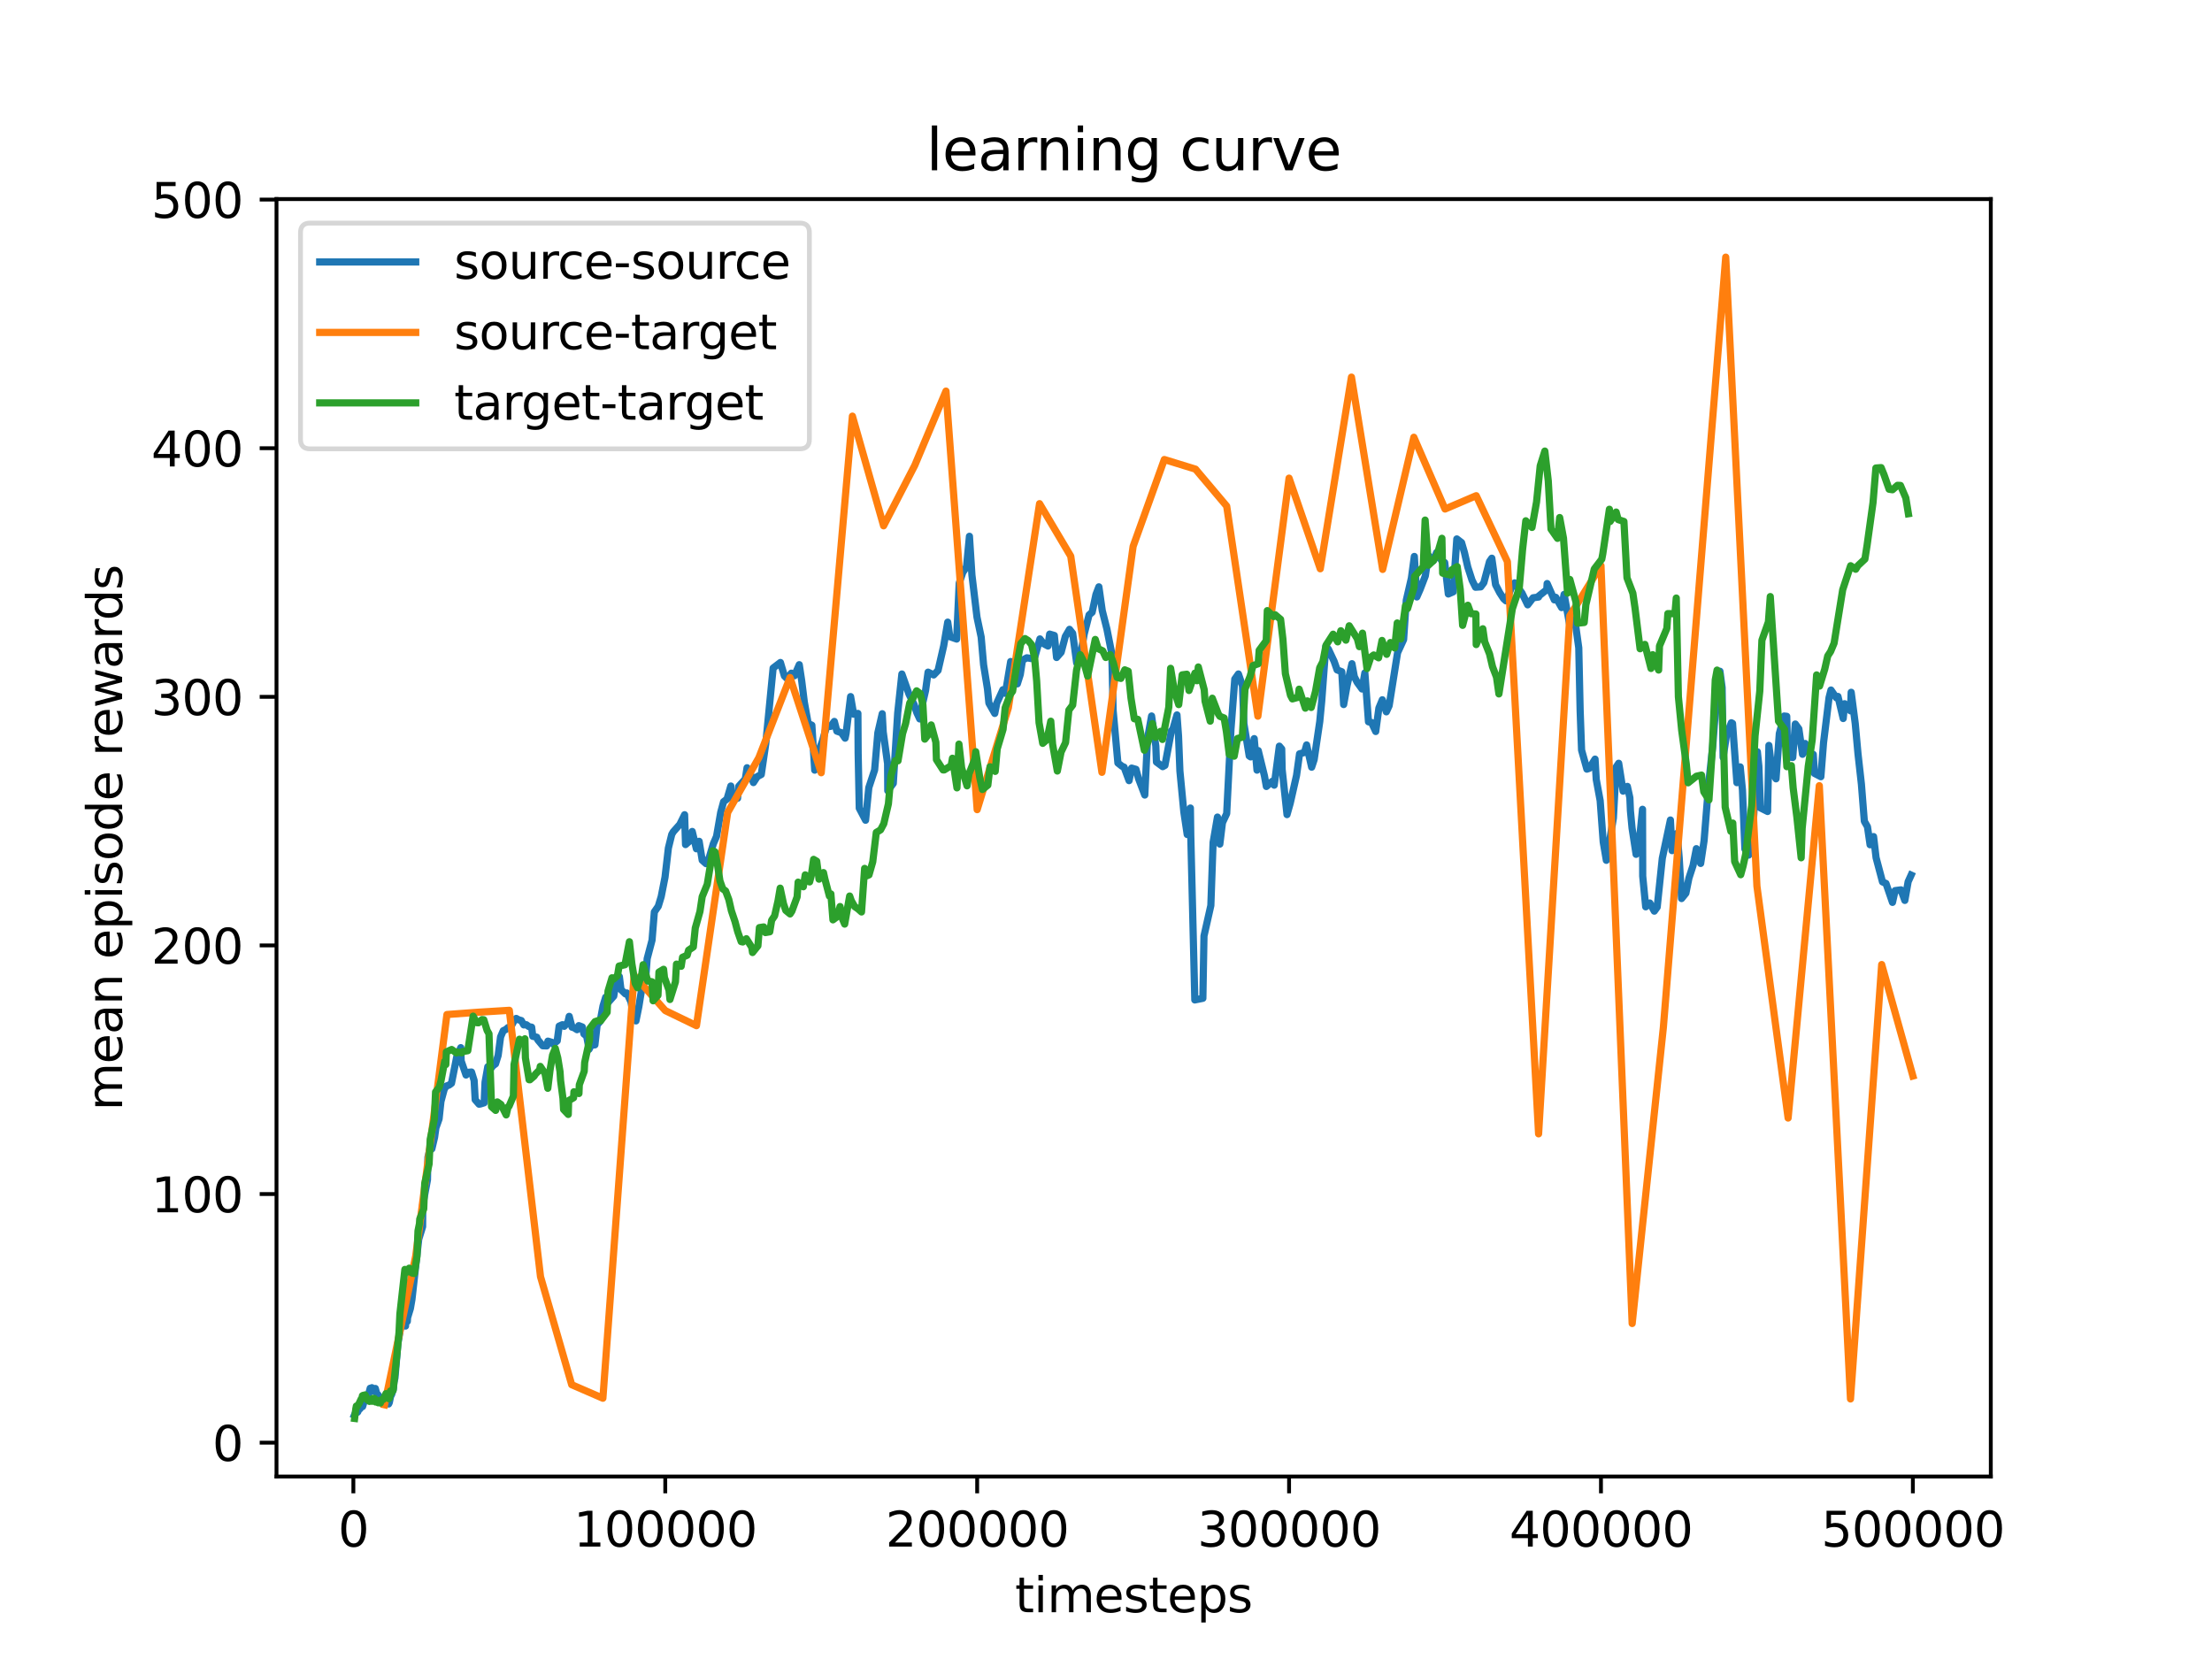 <?xml version="1.0" encoding="utf-8" standalone="no"?>
<!DOCTYPE svg PUBLIC "-//W3C//DTD SVG 1.1//EN"
  "http://www.w3.org/Graphics/SVG/1.1/DTD/svg11.dtd">
<svg xmlns:xlink="http://www.w3.org/1999/xlink" width="460.8pt" height="345.6pt" viewBox="0 0 460.8 345.6" xmlns="http://www.w3.org/2000/svg" version="1.1">
 <defs>
  <style type="text/css">*{stroke-linejoin: round; stroke-linecap: butt}</style>
 </defs>
 <g id="figure_1">
  <g id="patch_1">
   <path d="M 0 345.6 
L 460.8 345.6 
L 460.8 0 
L 0 0 
z
" style="fill: #ffffff"/>
  </g>
  <g id="axes_1">
   <g id="patch_2">
    <path d="M 57.6 307.584 
L 414.72 307.584 
L 414.72 41.472 
L 57.6 41.472 
z
" style="fill: #ffffff"/>
   </g>
   <g id="matplotlib.axis_1">
    <g id="xtick_1">
     <g id="line2d_1">
      <defs>
       <path id="m1aa510b0fb" d="M 0 0 
L 0 3.5 
" style="stroke: #000000; stroke-width: 0.8"/>
      </defs>
      <g>
       <use xlink:href="#m1aa510b0fb" x="73.612" y="307.584" style="stroke: #000000; stroke-width: 0.8"/>
      </g>
     </g>
     <g id="text_1">
      <!-- 0 -->
      <g transform="translate(70.431 322.182) scale(0.1 -0.1)">
       <defs>
        <path id="DejaVuSans-30" d="M 2034 4250 
Q 1547 4250 1301 3770 
Q 1056 3291 1056 2328 
Q 1056 1369 1301 889 
Q 1547 409 2034 409 
Q 2525 409 2770 889 
Q 3016 1369 3016 2328 
Q 3016 3291 2770 3770 
Q 2525 4250 2034 4250 
z
M 2034 4750 
Q 2819 4750 3233 4129 
Q 3647 3509 3647 2328 
Q 3647 1150 3233 529 
Q 2819 -91 2034 -91 
Q 1250 -91 836 529 
Q 422 1150 422 2328 
Q 422 3509 836 4129 
Q 1250 4750 2034 4750 
z
" transform="scale(0.016)"/>
       </defs>
       <use xlink:href="#DejaVuSans-30"/>
      </g>
     </g>
    </g>
    <g id="xtick_2">
     <g id="line2d_2">
      <g>
       <use xlink:href="#m1aa510b0fb" x="138.587" y="307.584" style="stroke: #000000; stroke-width: 0.8"/>
      </g>
     </g>
     <g id="text_2">
      <!-- 100000 -->
      <g transform="translate(119.499 322.182) scale(0.1 -0.1)">
       <defs>
        <path id="DejaVuSans-31" d="M 794 531 
L 1825 531 
L 1825 4091 
L 703 3866 
L 703 4441 
L 1819 4666 
L 2450 4666 
L 2450 531 
L 3481 531 
L 3481 0 
L 794 0 
L 794 531 
z
" transform="scale(0.016)"/>
       </defs>
       <use xlink:href="#DejaVuSans-31"/>
       <use xlink:href="#DejaVuSans-30" x="63.623"/>
       <use xlink:href="#DejaVuSans-30" x="127.246"/>
       <use xlink:href="#DejaVuSans-30" x="190.869"/>
       <use xlink:href="#DejaVuSans-30" x="254.492"/>
       <use xlink:href="#DejaVuSans-30" x="318.115"/>
      </g>
     </g>
    </g>
    <g id="xtick_3">
     <g id="line2d_3">
      <g>
       <use xlink:href="#m1aa510b0fb" x="203.562" y="307.584" style="stroke: #000000; stroke-width: 0.8"/>
      </g>
     </g>
     <g id="text_3">
      <!-- 200000 -->
      <g transform="translate(184.474 322.182) scale(0.1 -0.1)">
       <defs>
        <path id="DejaVuSans-32" d="M 1228 531 
L 3431 531 
L 3431 0 
L 469 0 
L 469 531 
Q 828 903 1448 1529 
Q 2069 2156 2228 2338 
Q 2531 2678 2651 2914 
Q 2772 3150 2772 3378 
Q 2772 3750 2511 3984 
Q 2250 4219 1831 4219 
Q 1534 4219 1204 4116 
Q 875 4013 500 3803 
L 500 4441 
Q 881 4594 1212 4672 
Q 1544 4750 1819 4750 
Q 2544 4750 2975 4387 
Q 3406 4025 3406 3419 
Q 3406 3131 3298 2873 
Q 3191 2616 2906 2266 
Q 2828 2175 2409 1742 
Q 1991 1309 1228 531 
z
" transform="scale(0.016)"/>
       </defs>
       <use xlink:href="#DejaVuSans-32"/>
       <use xlink:href="#DejaVuSans-30" x="63.623"/>
       <use xlink:href="#DejaVuSans-30" x="127.246"/>
       <use xlink:href="#DejaVuSans-30" x="190.869"/>
       <use xlink:href="#DejaVuSans-30" x="254.492"/>
       <use xlink:href="#DejaVuSans-30" x="318.115"/>
      </g>
     </g>
    </g>
    <g id="xtick_4">
     <g id="line2d_4">
      <g>
       <use xlink:href="#m1aa510b0fb" x="268.537" y="307.584" style="stroke: #000000; stroke-width: 0.8"/>
      </g>
     </g>
     <g id="text_4">
      <!-- 300000 -->
      <g transform="translate(249.45 322.182) scale(0.1 -0.1)">
       <defs>
        <path id="DejaVuSans-33" d="M 2597 2516 
Q 3050 2419 3304 2112 
Q 3559 1806 3559 1356 
Q 3559 666 3084 287 
Q 2609 -91 1734 -91 
Q 1441 -91 1130 -33 
Q 819 25 488 141 
L 488 750 
Q 750 597 1062 519 
Q 1375 441 1716 441 
Q 2309 441 2620 675 
Q 2931 909 2931 1356 
Q 2931 1769 2642 2001 
Q 2353 2234 1838 2234 
L 1294 2234 
L 1294 2753 
L 1863 2753 
Q 2328 2753 2575 2939 
Q 2822 3125 2822 3475 
Q 2822 3834 2567 4026 
Q 2313 4219 1838 4219 
Q 1578 4219 1281 4162 
Q 984 4106 628 3988 
L 628 4550 
Q 988 4650 1302 4700 
Q 1616 4750 1894 4750 
Q 2613 4750 3031 4423 
Q 3450 4097 3450 3541 
Q 3450 3153 3228 2886 
Q 3006 2619 2597 2516 
z
" transform="scale(0.016)"/>
       </defs>
       <use xlink:href="#DejaVuSans-33"/>
       <use xlink:href="#DejaVuSans-30" x="63.623"/>
       <use xlink:href="#DejaVuSans-30" x="127.246"/>
       <use xlink:href="#DejaVuSans-30" x="190.869"/>
       <use xlink:href="#DejaVuSans-30" x="254.492"/>
       <use xlink:href="#DejaVuSans-30" x="318.115"/>
      </g>
     </g>
    </g>
    <g id="xtick_5">
     <g id="line2d_5">
      <g>
       <use xlink:href="#m1aa510b0fb" x="333.512" y="307.584" style="stroke: #000000; stroke-width: 0.8"/>
      </g>
     </g>
     <g id="text_5">
      <!-- 400000 -->
      <g transform="translate(314.425 322.182) scale(0.1 -0.1)">
       <defs>
        <path id="DejaVuSans-34" d="M 2419 4116 
L 825 1625 
L 2419 1625 
L 2419 4116 
z
M 2253 4666 
L 3047 4666 
L 3047 1625 
L 3713 1625 
L 3713 1100 
L 3047 1100 
L 3047 0 
L 2419 0 
L 2419 1100 
L 313 1100 
L 313 1709 
L 2253 4666 
z
" transform="scale(0.016)"/>
       </defs>
       <use xlink:href="#DejaVuSans-34"/>
       <use xlink:href="#DejaVuSans-30" x="63.623"/>
       <use xlink:href="#DejaVuSans-30" x="127.246"/>
       <use xlink:href="#DejaVuSans-30" x="190.869"/>
       <use xlink:href="#DejaVuSans-30" x="254.492"/>
       <use xlink:href="#DejaVuSans-30" x="318.115"/>
      </g>
     </g>
    </g>
    <g id="xtick_6">
     <g id="line2d_6">
      <g>
       <use xlink:href="#m1aa510b0fb" x="398.487" y="307.584" style="stroke: #000000; stroke-width: 0.8"/>
      </g>
     </g>
     <g id="text_6">
      <!-- 500000 -->
      <g transform="translate(379.4 322.182) scale(0.1 -0.1)">
       <defs>
        <path id="DejaVuSans-35" d="M 691 4666 
L 3169 4666 
L 3169 4134 
L 1269 4134 
L 1269 2991 
Q 1406 3038 1543 3061 
Q 1681 3084 1819 3084 
Q 2600 3084 3056 2656 
Q 3513 2228 3513 1497 
Q 3513 744 3044 326 
Q 2575 -91 1722 -91 
Q 1428 -91 1123 -41 
Q 819 9 494 109 
L 494 744 
Q 775 591 1075 516 
Q 1375 441 1709 441 
Q 2250 441 2565 725 
Q 2881 1009 2881 1497 
Q 2881 1984 2565 2268 
Q 2250 2553 1709 2553 
Q 1456 2553 1204 2497 
Q 953 2441 691 2322 
L 691 4666 
z
" transform="scale(0.016)"/>
       </defs>
       <use xlink:href="#DejaVuSans-35"/>
       <use xlink:href="#DejaVuSans-30" x="63.623"/>
       <use xlink:href="#DejaVuSans-30" x="127.246"/>
       <use xlink:href="#DejaVuSans-30" x="190.869"/>
       <use xlink:href="#DejaVuSans-30" x="254.492"/>
       <use xlink:href="#DejaVuSans-30" x="318.115"/>
      </g>
     </g>
    </g>
    <g id="text_7">
     <!-- timesteps -->
     <g transform="translate(211.444 335.861) scale(0.1 -0.1)">
      <defs>
       <path id="DejaVuSans-74" d="M 1172 4494 
L 1172 3500 
L 2356 3500 
L 2356 3053 
L 1172 3053 
L 1172 1153 
Q 1172 725 1289 603 
Q 1406 481 1766 481 
L 2356 481 
L 2356 0 
L 1766 0 
Q 1100 0 847 248 
Q 594 497 594 1153 
L 594 3053 
L 172 3053 
L 172 3500 
L 594 3500 
L 594 4494 
L 1172 4494 
z
" transform="scale(0.016)"/>
       <path id="DejaVuSans-69" d="M 603 3500 
L 1178 3500 
L 1178 0 
L 603 0 
L 603 3500 
z
M 603 4863 
L 1178 4863 
L 1178 4134 
L 603 4134 
L 603 4863 
z
" transform="scale(0.016)"/>
       <path id="DejaVuSans-6d" d="M 3328 2828 
Q 3544 3216 3844 3400 
Q 4144 3584 4550 3584 
Q 5097 3584 5394 3201 
Q 5691 2819 5691 2113 
L 5691 0 
L 5113 0 
L 5113 2094 
Q 5113 2597 4934 2840 
Q 4756 3084 4391 3084 
Q 3944 3084 3684 2787 
Q 3425 2491 3425 1978 
L 3425 0 
L 2847 0 
L 2847 2094 
Q 2847 2600 2669 2842 
Q 2491 3084 2119 3084 
Q 1678 3084 1418 2786 
Q 1159 2488 1159 1978 
L 1159 0 
L 581 0 
L 581 3500 
L 1159 3500 
L 1159 2956 
Q 1356 3278 1631 3431 
Q 1906 3584 2284 3584 
Q 2666 3584 2933 3390 
Q 3200 3197 3328 2828 
z
" transform="scale(0.016)"/>
       <path id="DejaVuSans-65" d="M 3597 1894 
L 3597 1613 
L 953 1613 
Q 991 1019 1311 708 
Q 1631 397 2203 397 
Q 2534 397 2845 478 
Q 3156 559 3463 722 
L 3463 178 
Q 3153 47 2828 -22 
Q 2503 -91 2169 -91 
Q 1331 -91 842 396 
Q 353 884 353 1716 
Q 353 2575 817 3079 
Q 1281 3584 2069 3584 
Q 2775 3584 3186 3129 
Q 3597 2675 3597 1894 
z
M 3022 2063 
Q 3016 2534 2758 2815 
Q 2500 3097 2075 3097 
Q 1594 3097 1305 2825 
Q 1016 2553 972 2059 
L 3022 2063 
z
" transform="scale(0.016)"/>
       <path id="DejaVuSans-73" d="M 2834 3397 
L 2834 2853 
Q 2591 2978 2328 3040 
Q 2066 3103 1784 3103 
Q 1356 3103 1142 2972 
Q 928 2841 928 2578 
Q 928 2378 1081 2264 
Q 1234 2150 1697 2047 
L 1894 2003 
Q 2506 1872 2764 1633 
Q 3022 1394 3022 966 
Q 3022 478 2636 193 
Q 2250 -91 1575 -91 
Q 1294 -91 989 -36 
Q 684 19 347 128 
L 347 722 
Q 666 556 975 473 
Q 1284 391 1588 391 
Q 1994 391 2212 530 
Q 2431 669 2431 922 
Q 2431 1156 2273 1281 
Q 2116 1406 1581 1522 
L 1381 1569 
Q 847 1681 609 1914 
Q 372 2147 372 2553 
Q 372 3047 722 3315 
Q 1072 3584 1716 3584 
Q 2034 3584 2315 3537 
Q 2597 3491 2834 3397 
z
" transform="scale(0.016)"/>
       <path id="DejaVuSans-70" d="M 1159 525 
L 1159 -1331 
L 581 -1331 
L 581 3500 
L 1159 3500 
L 1159 2969 
Q 1341 3281 1617 3432 
Q 1894 3584 2278 3584 
Q 2916 3584 3314 3078 
Q 3713 2572 3713 1747 
Q 3713 922 3314 415 
Q 2916 -91 2278 -91 
Q 1894 -91 1617 61 
Q 1341 213 1159 525 
z
M 3116 1747 
Q 3116 2381 2855 2742 
Q 2594 3103 2138 3103 
Q 1681 3103 1420 2742 
Q 1159 2381 1159 1747 
Q 1159 1113 1420 752 
Q 1681 391 2138 391 
Q 2594 391 2855 752 
Q 3116 1113 3116 1747 
z
" transform="scale(0.016)"/>
      </defs>
      <use xlink:href="#DejaVuSans-74"/>
      <use xlink:href="#DejaVuSans-69" x="39.209"/>
      <use xlink:href="#DejaVuSans-6d" x="66.992"/>
      <use xlink:href="#DejaVuSans-65" x="164.404"/>
      <use xlink:href="#DejaVuSans-73" x="225.928"/>
      <use xlink:href="#DejaVuSans-74" x="278.027"/>
      <use xlink:href="#DejaVuSans-65" x="317.236"/>
      <use xlink:href="#DejaVuSans-70" x="378.76"/>
      <use xlink:href="#DejaVuSans-73" x="442.236"/>
     </g>
    </g>
   </g>
   <g id="matplotlib.axis_2">
    <g id="ytick_1">
     <g id="line2d_7">
      <defs>
       <path id="md459ec2371" d="M 0 0 
L -3.5 0 
" style="stroke: #000000; stroke-width: 0.8"/>
      </defs>
      <g>
       <use xlink:href="#md459ec2371" x="57.6" y="300.529" style="stroke: #000000; stroke-width: 0.8"/>
      </g>
     </g>
     <g id="text_8">
      <!-- 0 -->
      <g transform="translate(44.237 304.328) scale(0.1 -0.1)">
       <use xlink:href="#DejaVuSans-30"/>
      </g>
     </g>
    </g>
    <g id="ytick_2">
     <g id="line2d_8">
      <g>
       <use xlink:href="#md459ec2371" x="57.6" y="248.739" style="stroke: #000000; stroke-width: 0.8"/>
      </g>
     </g>
     <g id="text_9">
      <!-- 100 -->
      <g transform="translate(31.512 252.538) scale(0.1 -0.1)">
       <use xlink:href="#DejaVuSans-31"/>
       <use xlink:href="#DejaVuSans-30" x="63.623"/>
       <use xlink:href="#DejaVuSans-30" x="127.246"/>
      </g>
     </g>
    </g>
    <g id="ytick_3">
     <g id="line2d_9">
      <g>
       <use xlink:href="#md459ec2371" x="57.6" y="196.949" style="stroke: #000000; stroke-width: 0.8"/>
      </g>
     </g>
     <g id="text_10">
      <!-- 200 -->
      <g transform="translate(31.512 200.749) scale(0.1 -0.1)">
       <use xlink:href="#DejaVuSans-32"/>
       <use xlink:href="#DejaVuSans-30" x="63.623"/>
       <use xlink:href="#DejaVuSans-30" x="127.246"/>
      </g>
     </g>
    </g>
    <g id="ytick_4">
     <g id="line2d_10">
      <g>
       <use xlink:href="#md459ec2371" x="57.6" y="145.159" style="stroke: #000000; stroke-width: 0.8"/>
      </g>
     </g>
     <g id="text_11">
      <!-- 300 -->
      <g transform="translate(31.512 148.959) scale(0.1 -0.1)">
       <use xlink:href="#DejaVuSans-33"/>
       <use xlink:href="#DejaVuSans-30" x="63.623"/>
       <use xlink:href="#DejaVuSans-30" x="127.246"/>
      </g>
     </g>
    </g>
    <g id="ytick_5">
     <g id="line2d_11">
      <g>
       <use xlink:href="#md459ec2371" x="57.6" y="93.37" style="stroke: #000000; stroke-width: 0.8"/>
      </g>
     </g>
     <g id="text_12">
      <!-- 400 -->
      <g transform="translate(31.512 97.169) scale(0.1 -0.1)">
       <use xlink:href="#DejaVuSans-34"/>
       <use xlink:href="#DejaVuSans-30" x="63.623"/>
       <use xlink:href="#DejaVuSans-30" x="127.246"/>
      </g>
     </g>
    </g>
    <g id="ytick_6">
     <g id="line2d_12">
      <g>
       <use xlink:href="#md459ec2371" x="57.6" y="41.58" style="stroke: #000000; stroke-width: 0.8"/>
      </g>
     </g>
     <g id="text_13">
      <!-- 500 -->
      <g transform="translate(31.512 45.379) scale(0.1 -0.1)">
       <use xlink:href="#DejaVuSans-35"/>
       <use xlink:href="#DejaVuSans-30" x="63.623"/>
       <use xlink:href="#DejaVuSans-30" x="127.246"/>
      </g>
     </g>
    </g>
    <g id="text_14">
     <!-- mean episode rewards -->
     <g transform="translate(25.433 231.36) rotate(-90) scale(0.1 -0.1)">
      <defs>
       <path id="DejaVuSans-61" d="M 2194 1759 
Q 1497 1759 1228 1600 
Q 959 1441 959 1056 
Q 959 750 1161 570 
Q 1363 391 1709 391 
Q 2188 391 2477 730 
Q 2766 1069 2766 1631 
L 2766 1759 
L 2194 1759 
z
M 3341 1997 
L 3341 0 
L 2766 0 
L 2766 531 
Q 2569 213 2275 61 
Q 1981 -91 1556 -91 
Q 1019 -91 701 211 
Q 384 513 384 1019 
Q 384 1609 779 1909 
Q 1175 2209 1959 2209 
L 2766 2209 
L 2766 2266 
Q 2766 2663 2505 2880 
Q 2244 3097 1772 3097 
Q 1472 3097 1187 3025 
Q 903 2953 641 2809 
L 641 3341 
Q 956 3463 1253 3523 
Q 1550 3584 1831 3584 
Q 2591 3584 2966 3190 
Q 3341 2797 3341 1997 
z
" transform="scale(0.016)"/>
       <path id="DejaVuSans-6e" d="M 3513 2113 
L 3513 0 
L 2938 0 
L 2938 2094 
Q 2938 2591 2744 2837 
Q 2550 3084 2163 3084 
Q 1697 3084 1428 2787 
Q 1159 2491 1159 1978 
L 1159 0 
L 581 0 
L 581 3500 
L 1159 3500 
L 1159 2956 
Q 1366 3272 1645 3428 
Q 1925 3584 2291 3584 
Q 2894 3584 3203 3211 
Q 3513 2838 3513 2113 
z
" transform="scale(0.016)"/>
       <path id="DejaVuSans-20" transform="scale(0.016)"/>
       <path id="DejaVuSans-6f" d="M 1959 3097 
Q 1497 3097 1228 2736 
Q 959 2375 959 1747 
Q 959 1119 1226 758 
Q 1494 397 1959 397 
Q 2419 397 2687 759 
Q 2956 1122 2956 1747 
Q 2956 2369 2687 2733 
Q 2419 3097 1959 3097 
z
M 1959 3584 
Q 2709 3584 3137 3096 
Q 3566 2609 3566 1747 
Q 3566 888 3137 398 
Q 2709 -91 1959 -91 
Q 1206 -91 779 398 
Q 353 888 353 1747 
Q 353 2609 779 3096 
Q 1206 3584 1959 3584 
z
" transform="scale(0.016)"/>
       <path id="DejaVuSans-64" d="M 2906 2969 
L 2906 4863 
L 3481 4863 
L 3481 0 
L 2906 0 
L 2906 525 
Q 2725 213 2448 61 
Q 2172 -91 1784 -91 
Q 1150 -91 751 415 
Q 353 922 353 1747 
Q 353 2572 751 3078 
Q 1150 3584 1784 3584 
Q 2172 3584 2448 3432 
Q 2725 3281 2906 2969 
z
M 947 1747 
Q 947 1113 1208 752 
Q 1469 391 1925 391 
Q 2381 391 2643 752 
Q 2906 1113 2906 1747 
Q 2906 2381 2643 2742 
Q 2381 3103 1925 3103 
Q 1469 3103 1208 2742 
Q 947 2381 947 1747 
z
" transform="scale(0.016)"/>
       <path id="DejaVuSans-72" d="M 2631 2963 
Q 2534 3019 2420 3045 
Q 2306 3072 2169 3072 
Q 1681 3072 1420 2755 
Q 1159 2438 1159 1844 
L 1159 0 
L 581 0 
L 581 3500 
L 1159 3500 
L 1159 2956 
Q 1341 3275 1631 3429 
Q 1922 3584 2338 3584 
Q 2397 3584 2469 3576 
Q 2541 3569 2628 3553 
L 2631 2963 
z
" transform="scale(0.016)"/>
       <path id="DejaVuSans-77" d="M 269 3500 
L 844 3500 
L 1563 769 
L 2278 3500 
L 2956 3500 
L 3675 769 
L 4391 3500 
L 4966 3500 
L 4050 0 
L 3372 0 
L 2619 2869 
L 1863 0 
L 1184 0 
L 269 3500 
z
" transform="scale(0.016)"/>
      </defs>
      <use xlink:href="#DejaVuSans-6d"/>
      <use xlink:href="#DejaVuSans-65" x="97.412"/>
      <use xlink:href="#DejaVuSans-61" x="158.936"/>
      <use xlink:href="#DejaVuSans-6e" x="220.215"/>
      <use xlink:href="#DejaVuSans-20" x="283.594"/>
      <use xlink:href="#DejaVuSans-65" x="315.381"/>
      <use xlink:href="#DejaVuSans-70" x="376.904"/>
      <use xlink:href="#DejaVuSans-69" x="440.381"/>
      <use xlink:href="#DejaVuSans-73" x="468.164"/>
      <use xlink:href="#DejaVuSans-6f" x="520.264"/>
      <use xlink:href="#DejaVuSans-64" x="581.445"/>
      <use xlink:href="#DejaVuSans-65" x="644.922"/>
      <use xlink:href="#DejaVuSans-20" x="706.445"/>
      <use xlink:href="#DejaVuSans-72" x="738.232"/>
      <use xlink:href="#DejaVuSans-65" x="777.096"/>
      <use xlink:href="#DejaVuSans-77" x="838.619"/>
      <use xlink:href="#DejaVuSans-61" x="920.406"/>
      <use xlink:href="#DejaVuSans-72" x="981.686"/>
      <use xlink:href="#DejaVuSans-64" x="1021.049"/>
      <use xlink:href="#DejaVuSans-73" x="1084.525"/>
     </g>
    </g>
   </g>
   <g id="line2d_13">
    <path d="M 73.833 294.795 
L 74.21 293.94 
L 74.482 294.192 
L 74.573 294.05 
L 74.742 293.439 
L 74.898 293.318 
L 74.976 293.498 
L 75.366 292.933 
L 75.535 293.011 
L 76.029 291.36 
L 76.133 291.498 
L 76.315 291.4 
L 76.484 291.023 
L 76.601 291.164 
L 77.12 289.198 
L 77.276 289.545 
L 77.471 289.082 
L 77.64 289.753 
L 78.03 289.735 
L 78.186 289.243 
L 78.472 290.296 
L 78.706 290.509 
L 78.953 290.843 
L 79.057 291.64 
L 79.213 291.25 
L 79.914 292.473 
L 80.044 292.48 
L 80.252 292.187 
L 80.356 292.34 
L 80.434 292.251 
L 80.59 292.256 
L 80.811 291.869 
L 80.954 292.476 
L 81.097 292.188 
L 81.37 290.886 
L 81.578 290.512 
L 81.942 289.367 
L 82.072 287.943 
L 82.279 287.03 
L 82.89 279.877 
L 83.709 275.127 
L 83.891 274.949 
L 84.021 274.485 
L 84.164 276.136 
L 84.476 276.243 
L 84.515 275.559 
L 84.853 275.27 
L 84.904 274.507 
L 85.489 272.587 
L 85.814 270.707 
L 87.231 258.146 
L 88.036 255.539 
L 88.075 251.012 
L 89.05 245.766 
L 89.141 241.089 
L 89.635 239 
L 89.96 239.337 
L 90.531 236.918 
L 90.804 234.97 
L 91.467 233.093 
L 91.857 229.455 
L 92.533 226.944 
L 92.935 226.257 
L 93.546 226.041 
L 94.053 225.665 
L 95.145 220.163 
L 95.989 218.247 
L 96.067 221.002 
L 97.081 223.946 
L 97.146 223.418 
L 98.224 223.324 
L 98.77 225.084 
L 98.991 229.1 
L 99.797 230.023 
L 100.083 229.976 
L 100.862 229.733 
L 101.044 225.444 
L 101.616 222.219 
L 102.123 222.741 
L 102.708 222.005 
L 103.227 221.62 
L 103.773 219.87 
L 104.28 216.007 
L 104.839 214.71 
L 105.372 214.468 
L 105.852 214.042 
L 106.437 213.902 
L 107.022 212.778 
L 107.529 212.157 
L 108.049 212.447 
L 108.594 212.596 
L 109.114 213.505 
L 109.647 213.467 
L 110.206 213.875 
L 110.752 213.982 
L 110.985 215.882 
L 111.817 216.065 
L 112.025 216.606 
L 113.065 217.851 
L 113.896 217.883 
L 114.143 216.888 
L 115.014 217.15 
L 115.248 217.52 
L 116.08 216.83 
L 116.482 213.756 
L 117.145 213.466 
L 117.535 213.798 
L 118.302 212.94 
L 118.575 211.726 
L 119.159 213.984 
L 119.471 214.042 
L 120.212 214.502 
L 120.576 213.654 
L 121.304 213.937 
L 121.641 215.388 
L 122.213 215.846 
L 122.72 218.579 
L 123.149 217.723 
L 123.929 217.667 
L 124.396 213.514 
L 125.02 212.764 
L 125.618 209.548 
L 126.177 207.734 
L 126.683 208.844 
L 127.853 207.512 
L 128.516 203.39 
L 129.023 203.444 
L 129.36 206.151 
L 130.27 207.033 
L 130.569 206.849 
L 131.44 208.715 
L 131.674 210.068 
L 132.479 212.673 
L 133.077 209.724 
L 133.662 206.151 
L 134.506 203.758 
L 134.818 199.703 
L 135.832 195.857 
L 136.313 189.974 
L 137.131 188.792 
L 137.742 186.772 
L 138.535 182.736 
L 139.237 176.665 
L 139.938 173.824 
L 140.25 173.286 
L 141.615 171.747 
L 142.615 169.723 
L 142.81 175.94 
L 143.941 174.944 
L 144.201 173.208 
L 145.071 176.819 
L 145.643 175.26 
L 146.28 179.197 
L 147.086 179.914 
L 147.761 178.586 
L 148.593 175.787 
L 149.269 174.229 
L 150.139 169.219 
L 150.737 167.01 
L 151.452 166.462 
L 152.245 163.741 
L 152.375 166.246 
L 153.648 166.294 
L 153.882 163.812 
L 155.26 162.281 
L 155.623 159.934 
L 156.273 161.028 
L 156.949 163.023 
L 157.755 161.784 
L 158.586 161.341 
L 159.522 154.938 
L 161.055 139.168 
L 162.576 138.008 
L 163.407 140.82 
L 163.979 141.375 
L 164.85 140.236 
L 165.5 140.775 
L 166.5 138.464 
L 167.007 141.813 
L 167.553 146.248 
L 168.358 150.722 
L 169.125 151.072 
L 169.723 160.438 
L 170.516 156.484 
L 171.308 154.443 
L 172.179 151.389 
L 173.037 151.315 
L 173.803 150.29 
L 174.336 152.311 
L 175.285 152.641 
L 176.052 153.774 
L 176.259 152.755 
L 177.195 145.112 
L 177.832 148.777 
L 178.716 148.618 
L 178.768 156.866 
L 179.001 168.361 
L 180.314 170.871 
L 180.99 164.077 
L 182.198 160.409 
L 182.874 152.646 
L 183.784 148.686 
L 183.991 152.493 
L 184.901 159.077 
L 184.94 164.728 
L 186.084 163.196 
L 187.006 148.544 
L 187.877 140.406 
L 189.371 144.624 
L 190.411 146.734 
L 190.983 148.449 
L 191.594 149.764 
L 191.931 147.681 
L 192.815 143.84 
L 193.335 140.023 
L 194.504 140.606 
L 195.414 139.665 
L 196.584 134.561 
L 197.428 129.603 
L 197.857 132.626 
L 199.287 133.126 
L 199.819 121.487 
L 200.56 119.254 
L 201.34 118.087 
L 201.951 111.719 
L 202.47 119.793 
L 203.523 128.567 
L 204.394 132.713 
L 204.9 138.495 
L 205.706 143.497 
L 206.005 146.467 
L 207.227 148.621 
L 207.642 146.486 
L 208.916 143.687 
L 209.436 144.439 
L 210.54 137.807 
L 210.969 140.114 
L 211.931 142.46 
L 212.542 140.512 
L 212.996 137.531 
L 213.906 137.029 
L 214.829 137.185 
L 215.582 136.808 
L 216.635 133.096 
L 217.376 134.079 
L 218.311 134.578 
L 218.662 132.097 
L 219.637 132.38 
L 220.105 136.969 
L 221.053 135.883 
L 221.924 132.598 
L 222.795 131.101 
L 223.457 131.938 
L 224.289 138.11 
L 225.199 135.969 
L 225.861 132.076 
L 226.875 128.095 
L 227.512 127.552 
L 228.305 123.842 
L 228.915 122.245 
L 229.617 127.189 
L 230.592 131.061 
L 231.605 136.16 
L 231.891 148.052 
L 232.879 158.94 
L 233.723 159.616 
L 234.165 159.806 
L 235.205 162.621 
L 235.738 160.009 
L 236.647 160.267 
L 237.18 162.198 
L 238.48 165.62 
L 239.051 153.869 
L 239.896 149.154 
L 240.78 155.432 
L 240.91 158.744 
L 242.209 159.707 
L 242.677 159.449 
L 244.028 152.218 
L 244.301 152.033 
L 245.185 148.93 
L 245.51 153.364 
L 245.796 160.612 
L 246.614 169.133 
L 247.316 173.845 
L 247.979 168.324 
L 248.057 173.913 
L 248.902 208.305 
L 250.578 207.965 
L 250.812 194.98 
L 252.241 188.636 
L 252.709 175.506 
L 253.619 170.21 
L 254.113 175.84 
L 254.658 171.382 
L 255.542 169.487 
L 256.439 151.788 
L 257.231 141.461 
L 257.985 140.401 
L 258.83 142.885 
L 259.129 150.748 
L 260.233 157.472 
L 260.532 157.675 
L 261.273 153.869 
L 261.858 160.434 
L 262.118 156.365 
L 263.404 161.62 
L 263.807 163.836 
L 265.067 162.747 
L 265.444 163.564 
L 266.51 155.438 
L 267.004 156.019 
L 267.095 160.301 
L 268.108 169.697 
L 268.771 167.353 
L 270.096 161.518 
L 270.72 157.031 
L 271.747 156.754 
L 272.189 155.184 
L 273.241 159.819 
L 273.761 158.243 
L 274.931 150.304 
L 275.333 146.099 
L 276.191 134.645 
L 276.711 135.195 
L 277.919 137.764 
L 278.543 139.551 
L 279.518 139.933 
L 279.908 146.769 
L 280.622 142.797 
L 281.636 138.26 
L 282.13 140.966 
L 282.728 142.14 
L 283.741 143.532 
L 284.326 140.178 
L 285.08 150.364 
L 285.704 150.497 
L 286.587 152.384 
L 287.25 147.491 
L 287.965 145.776 
L 288.796 148.288 
L 289.381 147.019 
L 291.135 135.988 
L 292.396 133.243 
L 292.955 125.041 
L 294.02 120.423 
L 294.631 115.916 
L 295.151 124.354 
L 295.84 122.783 
L 296.918 119.974 
L 297.555 115.711 
L 298.582 116.819 
L 299.257 115.112 
L 300.388 116.876 
L 300.96 117.196 
L 301.713 123.738 
L 302.727 123.29 
L 303.481 112.27 
L 304.468 113.029 
L 305.066 115.077 
L 305.768 118.131 
L 306.651 120.862 
L 307.379 122.33 
L 308.458 122.256 
L 309.108 121.389 
L 310.29 116.979 
L 310.771 116.284 
L 311.551 121.789 
L 312.408 123.451 
L 313.227 124.717 
L 313.721 125.165 
L 314.799 122.56 
L 315.527 121.42 
L 317.06 123.555 
L 318.243 126 
L 319.374 124.531 
L 320.517 124.373 
L 320.53 124.183 
L 322.22 122.839 
L 322.297 121.565 
L 323.792 124.966 
L 324.091 124.43 
L 325.312 126.575 
L 325.832 123.822 
L 327.015 130.283 
L 327.638 128.373 
L 328.301 130.76 
L 328.886 134.961 
L 329.172 147.975 
L 329.471 156.26 
L 330.575 160.225 
L 331.082 160.05 
L 332.278 158.141 
L 332.525 162.361 
L 333.343 166.792 
L 333.98 175.406 
L 334.63 179.219 
L 334.877 177.873 
L 336.098 170.411 
L 336.67 159.803 
L 337.203 158.998 
L 338.125 164.813 
L 339.009 163.818 
L 339.529 166.183 
L 339.646 168.895 
L 339.984 172.492 
L 340.828 177.972 
L 341.673 173.548 
L 342.167 168.591 
L 342.206 182.497 
L 342.83 188.908 
L 343.687 188.116 
L 344.623 189.81 
L 345.221 188.976 
L 346.286 178.805 
L 347.976 170.819 
L 348.327 177.202 
L 348.794 175.854 
L 349.366 173.605 
L 349.808 178.723 
L 350.302 187.183 
L 351.198 186.075 
L 351.835 182.928 
L 352.693 180.296 
L 353.382 176.79 
L 354.278 179.87 
L 354.993 175.112 
L 355.929 163.492 
L 356.799 155.363 
L 357.462 146.587 
L 358.294 139.836 
L 358.749 143.257 
L 358.956 157.774 
L 359.671 153.101 
L 360.672 150.565 
L 360.919 150.699 
L 361.828 163.043 
L 362.517 159.759 
L 362.985 164.589 
L 363.492 176.87 
L 364.284 178.128 
L 365.233 171.523 
L 366.091 156.603 
L 366.403 159.609 
L 366.74 168.301 
L 368.222 169.046 
L 368.495 155.285 
L 369.145 160.75 
L 369.976 162.24 
L 370.665 152.805 
L 371.666 149.162 
L 372.211 149.223 
L 372.406 157.677 
L 373.459 157.79 
L 373.992 150.826 
L 374.732 151.834 
L 375.499 157.133 
L 376.045 154.883 
L 376.916 156.894 
L 377.734 157.151 
L 377.981 161.107 
L 379.32 161.803 
L 379.878 154.692 
L 381.022 145.333 
L 381.425 143.745 
L 382.542 145.359 
L 382.88 145.079 
L 383.972 149.679 
L 384.271 146.599 
L 385.492 148.078 
L 385.635 144.216 
L 386.48 150.727 
L 387.052 156.999 
L 387.766 163.374 
L 388.377 171.088 
L 389.027 172.218 
L 389.573 175.982 
L 390.3 174.277 
L 390.82 178.669 
L 392.159 183.714 
L 392.886 184.037 
L 394.238 187.981 
L 394.784 185.531 
L 396.005 185.373 
L 396.811 187.572 
L 397.5 183.672 
L 398.123 182.299 
L 398.123 182.299 
" clip-path="url(#pdc6e162979)" style="fill: none; stroke: #1f77b4; stroke-width: 1.5; stroke-linecap: square"/>
   </g>
   <g id="line2d_14">
    <path d="M 80.109 292.648 
L 86.607 261.616 
L 93.104 211.343 
L 99.602 210.867 
L 106.099 210.466 
L 112.597 265.946 
L 119.094 288.459 
L 125.592 291.278 
L 132.089 203.198 
L 138.587 210.523 
L 145.084 213.667 
L 151.582 169.274 
L 158.079 157.846 
L 164.577 141.147 
L 171.074 160.98 
L 177.572 86.688 
L 184.069 109.536 
L 190.567 96.937 
L 197.064 81.473 
L 203.562 168.666 
L 210.06 147.454 
L 216.557 104.922 
L 223.055 115.865 
L 229.552 160.89 
L 236.05 113.816 
L 242.547 95.727 
L 249.045 97.729 
L 255.542 105.432 
L 262.04 149.196 
L 268.537 99.607 
L 275.035 118.49 
L 281.532 78.56 
L 288.03 118.62 
L 294.527 91.087 
L 301.025 106.039 
L 307.522 103.261 
L 314.02 116.996 
L 320.517 236.202 
L 327.015 128.303 
L 333.512 117.83 
L 340.01 275.709 
L 346.507 214.03 
L 353.005 133.74 
L 359.502 53.568 
L 366 184.594 
L 372.497 232.906 
L 378.995 163.67 
L 385.492 291.427 
L 391.99 200.928 
L 398.487 224.15 
" clip-path="url(#pdc6e162979)" style="fill: none; stroke: #ff7f0e; stroke-width: 1.5; stroke-linecap: square"/>
   </g>
   <g id="line2d_15">
    <path d="M 73.872 295.488 
L 74.119 293.494 
L 74.236 292.899 
L 74.366 293.053 
L 74.807 292.362 
L 75.249 291.424 
L 75.379 291.433 
L 75.496 290.757 
L 75.652 290.675 
L 75.925 290.852 
L 76.055 290.58 
L 76.588 291.675 
L 76.731 291.573 
L 76.965 291.938 
L 77.354 291.471 
L 77.51 291.916 
L 77.679 291.312 
L 77.978 291.326 
L 78.108 291.54 
L 78.251 292.069 
L 78.498 291.688 
L 78.784 292.226 
L 78.953 291.973 
L 79.239 292.283 
L 79.538 291.541 
L 79.836 291.547 
L 80.395 290.322 
L 80.486 290.747 
L 80.616 290.579 
L 80.876 291.248 
L 81.019 291.379 
L 81.162 291.169 
L 81.344 289.756 
L 81.526 290.236 
L 81.695 289.67 
L 81.89 289.656 
L 82.721 281.806 
L 83.124 277.537 
L 83.306 273.703 
L 84.346 264.443 
L 84.93 264.985 
L 85.242 264.183 
L 85.476 264.739 
L 85.814 265.193 
L 86.308 265.302 
L 86.867 261.719 
L 87.075 256.418 
L 87.387 254.862 
L 87.439 253.949 
L 88.27 251.85 
L 88.478 246.537 
L 89.388 242.487 
L 89.622 237.331 
L 90.479 233.186 
L 90.739 227.464 
L 91.493 226.509 
L 91.87 225.138 
L 92.637 221.08 
L 92.87 221.771 
L 92.987 219.13 
L 94.092 218.629 
L 95.08 219.347 
L 95.21 219.148 
L 96.21 219.327 
L 96.327 219.077 
L 97.445 218.88 
L 98.562 211.682 
L 99.303 213.043 
L 99.667 213.07 
L 100.421 212.389 
L 100.784 212.43 
L 101.473 214.657 
L 101.863 215.346 
L 102.396 230.558 
L 103.253 231.317 
L 103.604 229.548 
L 104.358 230.079 
L 105.45 232.256 
L 105.839 230.578 
L 106.047 230.444 
L 106.944 228.339 
L 107.087 221.742 
L 108.218 216.486 
L 109.114 217.236 
L 109.348 216.399 
L 109.452 220.381 
L 110.219 224.925 
L 110.388 224.938 
L 111.284 224.162 
L 111.518 223.777 
L 112.415 222.875 
L 112.545 222.145 
L 113.533 223.613 
L 114.117 226.711 
L 114.585 222.895 
L 115.105 219.797 
L 115.677 218.4 
L 116.196 220.377 
L 116.664 223.253 
L 116.781 225.088 
L 117.275 228.813 
L 117.405 231.129 
L 118.38 232.156 
L 118.458 229.283 
L 119.484 228.687 
L 119.562 227.436 
L 120.602 227.802 
L 120.68 225.976 
L 121.706 223.164 
L 121.797 221.328 
L 122.824 216.624 
L 122.837 214.289 
L 123.955 212.824 
L 124.981 212.485 
L 125.124 212.656 
L 126.476 210.882 
L 126.657 206.486 
L 127.489 203.691 
L 127.788 203.985 
L 128.633 203.255 
L 128.971 201.239 
L 130.192 200.973 
L 131.115 196.177 
L 131.635 200.798 
L 132.31 204.839 
L 132.804 205.763 
L 133.701 202.865 
L 133.974 200.965 
L 134.935 204.356 
L 135.819 204.525 
L 136.053 208.481 
L 137.066 207.346 
L 137.274 202.501 
L 138.236 201.92 
L 138.418 203.639 
L 139.367 206.282 
L 139.562 208.211 
L 140.705 204.545 
L 140.926 200.842 
L 141.901 201.299 
L 142.187 199.418 
L 143.148 198.997 
L 143.447 197.941 
L 144.435 197.265 
L 144.838 193.328 
L 145.812 189.89 
L 146.28 186.792 
L 147.333 184.219 
L 148.476 177.232 
L 148.944 177.446 
L 149.529 180.532 
L 149.971 183.487 
L 150.568 185.165 
L 151.153 185.601 
L 151.829 187.405 
L 152.362 189.734 
L 153.115 191.975 
L 153.674 194.075 
L 154.402 196.158 
L 154.74 196.229 
L 155.48 195.553 
L 156.598 197.328 
L 156.767 198.426 
L 157.885 197.032 
L 158.196 193.238 
L 159.093 193.097 
L 159.444 194.272 
L 160.354 194.113 
L 160.743 191.713 
L 161.367 190.791 
L 162.069 187.686 
L 162.524 185.019 
L 163.225 188.303 
L 163.693 189.657 
L 164.59 190.391 
L 164.967 189.812 
L 166.058 186.828 
L 166.266 183.764 
L 167.345 184.729 
L 167.748 182.247 
L 168.657 183.718 
L 168.995 182.432 
L 169.489 179.022 
L 170.139 179.41 
L 170.62 183.148 
L 171.542 181.777 
L 171.841 183.114 
L 172.777 186.669 
L 173.089 186.213 
L 173.518 191.621 
L 174.375 190.978 
L 174.999 188.846 
L 175.532 191.499 
L 175.961 192.505 
L 177 186.658 
L 177.338 187.629 
L 178.04 188.85 
L 178.729 189.323 
L 179.469 189.98 
L 180.119 180.904 
L 180.535 182.46 
L 181.029 182.256 
L 181.808 179.532 
L 182.549 173.409 
L 183.433 172.878 
L 184.108 171.605 
L 185.07 167.456 
L 185.603 161.551 
L 186.513 158.448 
L 187.071 158.495 
L 188.02 152.827 
L 188.657 150.718 
L 189.514 146.436 
L 190.229 145.386 
L 190.944 143.914 
L 191.711 144.497 
L 192.256 146.809 
L 192.646 153.978 
L 193.803 152.522 
L 193.985 151.016 
L 194.959 154.621 
L 195.076 158.243 
L 196.454 160.388 
L 196.688 160.391 
L 198.143 159.5 
L 198.416 157.954 
L 199.352 164.126 
L 199.767 155.009 
L 200.326 159.982 
L 201.457 163.702 
L 201.86 161.215 
L 203.081 158.099 
L 203.263 156.591 
L 204.095 161.962 
L 204.654 164.465 
L 205.784 163.557 
L 206.239 159.727 
L 207.318 160.693 
L 207.733 156.021 
L 208.955 151.93 
L 209.397 147.436 
L 210.436 144.694 
L 210.943 143.994 
L 211.84 138.307 
L 212.646 134.069 
L 213.529 133.026 
L 214.179 133.432 
L 214.894 134.286 
L 215.53 137.022 
L 215.959 141.906 
L 216.453 150.546 
L 217.22 154.852 
L 218.09 154.102 
L 218.896 150.239 
L 219.273 155.03 
L 220.261 160.619 
L 221.04 156.67 
L 221.976 154.695 
L 222.665 147.93 
L 223.457 146.875 
L 224.263 139.608 
L 225.03 136.391 
L 225.744 137.777 
L 226.576 140.845 
L 228.162 133.208 
L 228.772 135.136 
L 229.708 135.577 
L 230.358 136.966 
L 231.293 136.382 
L 231.93 138.075 
L 232.71 141.121 
L 233.503 141.323 
L 234.308 139.539 
L 235.023 139.823 
L 235.608 145.438 
L 236.296 149.732 
L 237.024 149.85 
L 238.389 156.293 
L 239.246 154.271 
L 240.065 150.747 
L 240.741 153.614 
L 241.741 152.36 
L 242.157 154.04 
L 243.483 147.298 
L 243.86 139.225 
L 244.639 143.87 
L 245.549 146.78 
L 246.264 140.586 
L 247.238 140.453 
L 247.693 143.844 
L 248.928 140.222 
L 249.356 141.802 
L 249.629 138.943 
L 250.864 143.707 
L 251.033 146.058 
L 252.111 150.23 
L 252.54 145.449 
L 253.814 148.761 
L 254.126 149.225 
L 255.009 149.568 
L 255.49 152.458 
L 256.075 157.168 
L 257.101 157.523 
L 257.79 153.837 
L 258.804 153.571 
L 259.35 143.543 
L 260.428 140.872 
L 261.026 138.653 
L 262.105 138.278 
L 262.312 135.463 
L 263.781 133.471 
L 264.002 127.206 
L 265.314 128.444 
L 265.626 128.059 
L 266.77 129.021 
L 267.251 133.115 
L 267.77 140.348 
L 268.836 144.859 
L 269.226 145.596 
L 270.408 145.263 
L 270.629 143.566 
L 271.929 147.525 
L 272.345 146.01 
L 273.15 147.378 
L 274.034 144.084 
L 274.918 139.108 
L 275.58 137.824 
L 276.243 134.395 
L 277.712 132.114 
L 278.673 133.707 
L 279.323 131.391 
L 280.376 133.359 
L 281.064 130.363 
L 282.767 133.08 
L 283.182 134.711 
L 283.832 131.898 
L 284.768 139.274 
L 285.561 136.894 
L 286.171 136.445 
L 287.185 137.037 
L 287.9 133.415 
L 288.874 136.309 
L 289.641 133.85 
L 290.538 134.984 
L 291.07 129.774 
L 291.824 133.112 
L 292.786 126.156 
L 293.228 126.769 
L 294.566 122.37 
L 294.683 120.077 
L 296.489 118.051 
L 296.879 108.343 
L 297.568 117.743 
L 298.621 116.767 
L 299.413 115.493 
L 300.375 112.135 
L 300.531 119.398 
L 302.194 119.802 
L 302.402 118.731 
L 303.559 118.038 
L 304.195 122.789 
L 304.689 130.27 
L 305.781 126.084 
L 306.418 127.842 
L 307.457 127.906 
L 307.522 134.277 
L 308.9 130.982 
L 309.289 133.682 
L 310.303 136.243 
L 310.914 138.869 
L 311.746 141.047 
L 312.252 144.557 
L 315.046 126.834 
L 316.489 122.505 
L 317.177 114.49 
L 317.853 108.489 
L 319.14 109.875 
L 320.088 104.594 
L 320.855 97.04 
L 321.817 93.968 
L 322.531 100.178 
L 323.103 110.226 
L 324.455 112.15 
L 324.909 107.813 
L 325.702 112.109 
L 326.547 123.56 
L 327.028 120.711 
L 328.301 125.399 
L 328.626 129.823 
L 330.017 129.678 
L 330.367 125.975 
L 332.109 118.544 
L 333.681 116.48 
L 333.889 115.371 
L 335.267 106.085 
L 335.422 108.637 
L 336.67 106.671 
L 337.099 108.242 
L 338.294 108.629 
L 338.931 120.371 
L 340.153 123.57 
L 340.607 126.675 
L 341.66 135.148 
L 342.661 134.237 
L 343.934 139.249 
L 344.298 136.382 
L 345.52 139.581 
L 345.702 134.564 
L 347.235 130.915 
L 347.443 127.826 
L 348.911 127.858 
L 349.197 124.584 
L 349.639 145.151 
L 350.328 152.163 
L 351.276 159.109 
L 351.666 163.074 
L 353.382 161.704 
L 354.46 161.464 
L 354.928 164.94 
L 356.007 166.631 
L 356.721 155.897 
L 357.319 141.638 
L 357.696 139.592 
L 358.255 140.422 
L 358.567 143.392 
L 359.099 156.518 
L 359.385 168.141 
L 360.568 173.184 
L 360.971 171.457 
L 361.361 179.477 
L 362.621 182.22 
L 363.115 180.425 
L 363.648 177.969 
L 364.895 167.878 
L 365.61 153.292 
L 366.597 143.948 
L 367.039 133.373 
L 368.391 129.552 
L 368.781 124.275 
L 370.496 150.24 
L 371.757 151.944 
L 372.237 159.716 
L 373.173 159.494 
L 373.55 164.152 
L 374.317 170.196 
L 375.213 178.691 
L 375.421 172.576 
L 376.695 159.615 
L 377.513 154.157 
L 378.436 140.599 
L 379.047 142.925 
L 380.125 139.401 
L 380.749 136.643 
L 381.347 135.729 
L 382.075 133.987 
L 383.868 122.853 
L 385.518 117.849 
L 386.571 118.585 
L 387.039 117.834 
L 388.494 116.471 
L 388.949 113.569 
L 390.183 104.702 
L 390.781 97.497 
L 391.873 97.412 
L 392.484 98.918 
L 393.536 101.918 
L 394.238 102.024 
L 395.278 101.103 
L 395.901 101.126 
L 397.019 103.732 
L 397.552 107.02 
L 397.552 107.02 
" clip-path="url(#pdc6e162979)" style="fill: none; stroke: #2ca02c; stroke-width: 1.5; stroke-linecap: square"/>
   </g>
   <g id="patch_3">
    <path d="M 57.6 307.584 
L 57.6 41.472 
" style="fill: none; stroke: #000000; stroke-width: 0.8; stroke-linejoin: miter; stroke-linecap: square"/>
   </g>
   <g id="patch_4">
    <path d="M 414.72 307.584 
L 414.72 41.472 
" style="fill: none; stroke: #000000; stroke-width: 0.8; stroke-linejoin: miter; stroke-linecap: square"/>
   </g>
   <g id="patch_5">
    <path d="M 57.6 307.584 
L 414.72 307.584 
" style="fill: none; stroke: #000000; stroke-width: 0.8; stroke-linejoin: miter; stroke-linecap: square"/>
   </g>
   <g id="patch_6">
    <path d="M 57.6 41.472 
L 414.72 41.472 
" style="fill: none; stroke: #000000; stroke-width: 0.8; stroke-linejoin: miter; stroke-linecap: square"/>
   </g>
   <g id="text_15">
    <!-- learning curve -->
    <g transform="translate(192.964 35.472) scale(0.12 -0.12)">
     <defs>
      <path id="DejaVuSans-6c" d="M 603 4863 
L 1178 4863 
L 1178 0 
L 603 0 
L 603 4863 
z
" transform="scale(0.016)"/>
      <path id="DejaVuSans-67" d="M 2906 1791 
Q 2906 2416 2648 2759 
Q 2391 3103 1925 3103 
Q 1463 3103 1205 2759 
Q 947 2416 947 1791 
Q 947 1169 1205 825 
Q 1463 481 1925 481 
Q 2391 481 2648 825 
Q 2906 1169 2906 1791 
z
M 3481 434 
Q 3481 -459 3084 -895 
Q 2688 -1331 1869 -1331 
Q 1566 -1331 1297 -1286 
Q 1028 -1241 775 -1147 
L 775 -588 
Q 1028 -725 1275 -790 
Q 1522 -856 1778 -856 
Q 2344 -856 2625 -561 
Q 2906 -266 2906 331 
L 2906 616 
Q 2728 306 2450 153 
Q 2172 0 1784 0 
Q 1141 0 747 490 
Q 353 981 353 1791 
Q 353 2603 747 3093 
Q 1141 3584 1784 3584 
Q 2172 3584 2450 3431 
Q 2728 3278 2906 2969 
L 2906 3500 
L 3481 3500 
L 3481 434 
z
" transform="scale(0.016)"/>
      <path id="DejaVuSans-63" d="M 3122 3366 
L 3122 2828 
Q 2878 2963 2633 3030 
Q 2388 3097 2138 3097 
Q 1578 3097 1268 2742 
Q 959 2388 959 1747 
Q 959 1106 1268 751 
Q 1578 397 2138 397 
Q 2388 397 2633 464 
Q 2878 531 3122 666 
L 3122 134 
Q 2881 22 2623 -34 
Q 2366 -91 2075 -91 
Q 1284 -91 818 406 
Q 353 903 353 1747 
Q 353 2603 823 3093 
Q 1294 3584 2113 3584 
Q 2378 3584 2631 3529 
Q 2884 3475 3122 3366 
z
" transform="scale(0.016)"/>
      <path id="DejaVuSans-75" d="M 544 1381 
L 544 3500 
L 1119 3500 
L 1119 1403 
Q 1119 906 1312 657 
Q 1506 409 1894 409 
Q 2359 409 2629 706 
Q 2900 1003 2900 1516 
L 2900 3500 
L 3475 3500 
L 3475 0 
L 2900 0 
L 2900 538 
Q 2691 219 2414 64 
Q 2138 -91 1772 -91 
Q 1169 -91 856 284 
Q 544 659 544 1381 
z
M 1991 3584 
L 1991 3584 
z
" transform="scale(0.016)"/>
      <path id="DejaVuSans-76" d="M 191 3500 
L 800 3500 
L 1894 563 
L 2988 3500 
L 3597 3500 
L 2284 0 
L 1503 0 
L 191 3500 
z
" transform="scale(0.016)"/>
     </defs>
     <use xlink:href="#DejaVuSans-6c"/>
     <use xlink:href="#DejaVuSans-65" x="27.783"/>
     <use xlink:href="#DejaVuSans-61" x="89.307"/>
     <use xlink:href="#DejaVuSans-72" x="150.586"/>
     <use xlink:href="#DejaVuSans-6e" x="189.949"/>
     <use xlink:href="#DejaVuSans-69" x="253.328"/>
     <use xlink:href="#DejaVuSans-6e" x="281.111"/>
     <use xlink:href="#DejaVuSans-67" x="344.49"/>
     <use xlink:href="#DejaVuSans-20" x="407.967"/>
     <use xlink:href="#DejaVuSans-63" x="439.754"/>
     <use xlink:href="#DejaVuSans-75" x="494.734"/>
     <use xlink:href="#DejaVuSans-72" x="558.113"/>
     <use xlink:href="#DejaVuSans-76" x="599.227"/>
     <use xlink:href="#DejaVuSans-65" x="658.406"/>
    </g>
   </g>
   <g id="legend_1">
    <g id="patch_7">
     <path d="M 64.6 93.506 
L 166.614 93.506 
Q 168.614 93.506 168.614 91.506 
L 168.614 48.472 
Q 168.614 46.472 166.614 46.472 
L 64.6 46.472 
Q 62.6 46.472 62.6 48.472 
L 62.6 91.506 
Q 62.6 93.506 64.6 93.506 
z
" style="fill: #ffffff; opacity: 0.8; stroke: #cccccc; stroke-linejoin: miter"/>
    </g>
    <g id="line2d_16">
     <path d="M 66.6 54.57 
L 76.6 54.57 
L 86.6 54.57 
" style="fill: none; stroke: #1f77b4; stroke-width: 1.5; stroke-linecap: square"/>
    </g>
    <g id="text_16">
     <!-- source-source -->
     <g transform="translate(94.6 58.07) scale(0.1 -0.1)">
      <defs>
       <path id="DejaVuSans-2d" d="M 313 2009 
L 1997 2009 
L 1997 1497 
L 313 1497 
L 313 2009 
z
" transform="scale(0.016)"/>
      </defs>
      <use xlink:href="#DejaVuSans-73"/>
      <use xlink:href="#DejaVuSans-6f" x="52.1"/>
      <use xlink:href="#DejaVuSans-75" x="113.281"/>
      <use xlink:href="#DejaVuSans-72" x="176.66"/>
      <use xlink:href="#DejaVuSans-63" x="215.523"/>
      <use xlink:href="#DejaVuSans-65" x="270.504"/>
      <use xlink:href="#DejaVuSans-2d" x="332.027"/>
      <use xlink:href="#DejaVuSans-73" x="368.111"/>
      <use xlink:href="#DejaVuSans-6f" x="420.211"/>
      <use xlink:href="#DejaVuSans-75" x="481.393"/>
      <use xlink:href="#DejaVuSans-72" x="544.771"/>
      <use xlink:href="#DejaVuSans-63" x="583.635"/>
      <use xlink:href="#DejaVuSans-65" x="638.615"/>
     </g>
    </g>
    <g id="line2d_17">
     <path d="M 66.6 69.249 
L 76.6 69.249 
L 86.6 69.249 
" style="fill: none; stroke: #ff7f0e; stroke-width: 1.5; stroke-linecap: square"/>
    </g>
    <g id="text_17">
     <!-- source-target -->
     <g transform="translate(94.6 72.749) scale(0.1 -0.1)">
      <use xlink:href="#DejaVuSans-73"/>
      <use xlink:href="#DejaVuSans-6f" x="52.1"/>
      <use xlink:href="#DejaVuSans-75" x="113.281"/>
      <use xlink:href="#DejaVuSans-72" x="176.66"/>
      <use xlink:href="#DejaVuSans-63" x="215.523"/>
      <use xlink:href="#DejaVuSans-65" x="270.504"/>
      <use xlink:href="#DejaVuSans-2d" x="332.027"/>
      <use xlink:href="#DejaVuSans-74" x="368.111"/>
      <use xlink:href="#DejaVuSans-61" x="407.32"/>
      <use xlink:href="#DejaVuSans-72" x="468.6"/>
      <use xlink:href="#DejaVuSans-67" x="507.963"/>
      <use xlink:href="#DejaVuSans-65" x="571.439"/>
      <use xlink:href="#DejaVuSans-74" x="632.963"/>
     </g>
    </g>
    <g id="line2d_18">
     <path d="M 66.6 83.927 
L 76.6 83.927 
L 86.6 83.927 
" style="fill: none; stroke: #2ca02c; stroke-width: 1.5; stroke-linecap: square"/>
    </g>
    <g id="text_18">
     <!-- target-target -->
     <g transform="translate(94.6 87.427) scale(0.1 -0.1)">
      <use xlink:href="#DejaVuSans-74"/>
      <use xlink:href="#DejaVuSans-61" x="39.209"/>
      <use xlink:href="#DejaVuSans-72" x="100.488"/>
      <use xlink:href="#DejaVuSans-67" x="139.852"/>
      <use xlink:href="#DejaVuSans-65" x="203.328"/>
      <use xlink:href="#DejaVuSans-74" x="264.852"/>
      <use xlink:href="#DejaVuSans-2d" x="304.061"/>
      <use xlink:href="#DejaVuSans-74" x="340.145"/>
      <use xlink:href="#DejaVuSans-61" x="379.354"/>
      <use xlink:href="#DejaVuSans-72" x="440.633"/>
      <use xlink:href="#DejaVuSans-67" x="479.996"/>
      <use xlink:href="#DejaVuSans-65" x="543.473"/>
      <use xlink:href="#DejaVuSans-74" x="604.996"/>
     </g>
    </g>
   </g>
  </g>
 </g>
 <defs>
  <clipPath id="pdc6e162979">
   <rect x="57.6" y="41.472" width="357.12" height="266.112"/>
  </clipPath>
 </defs>
</svg>
